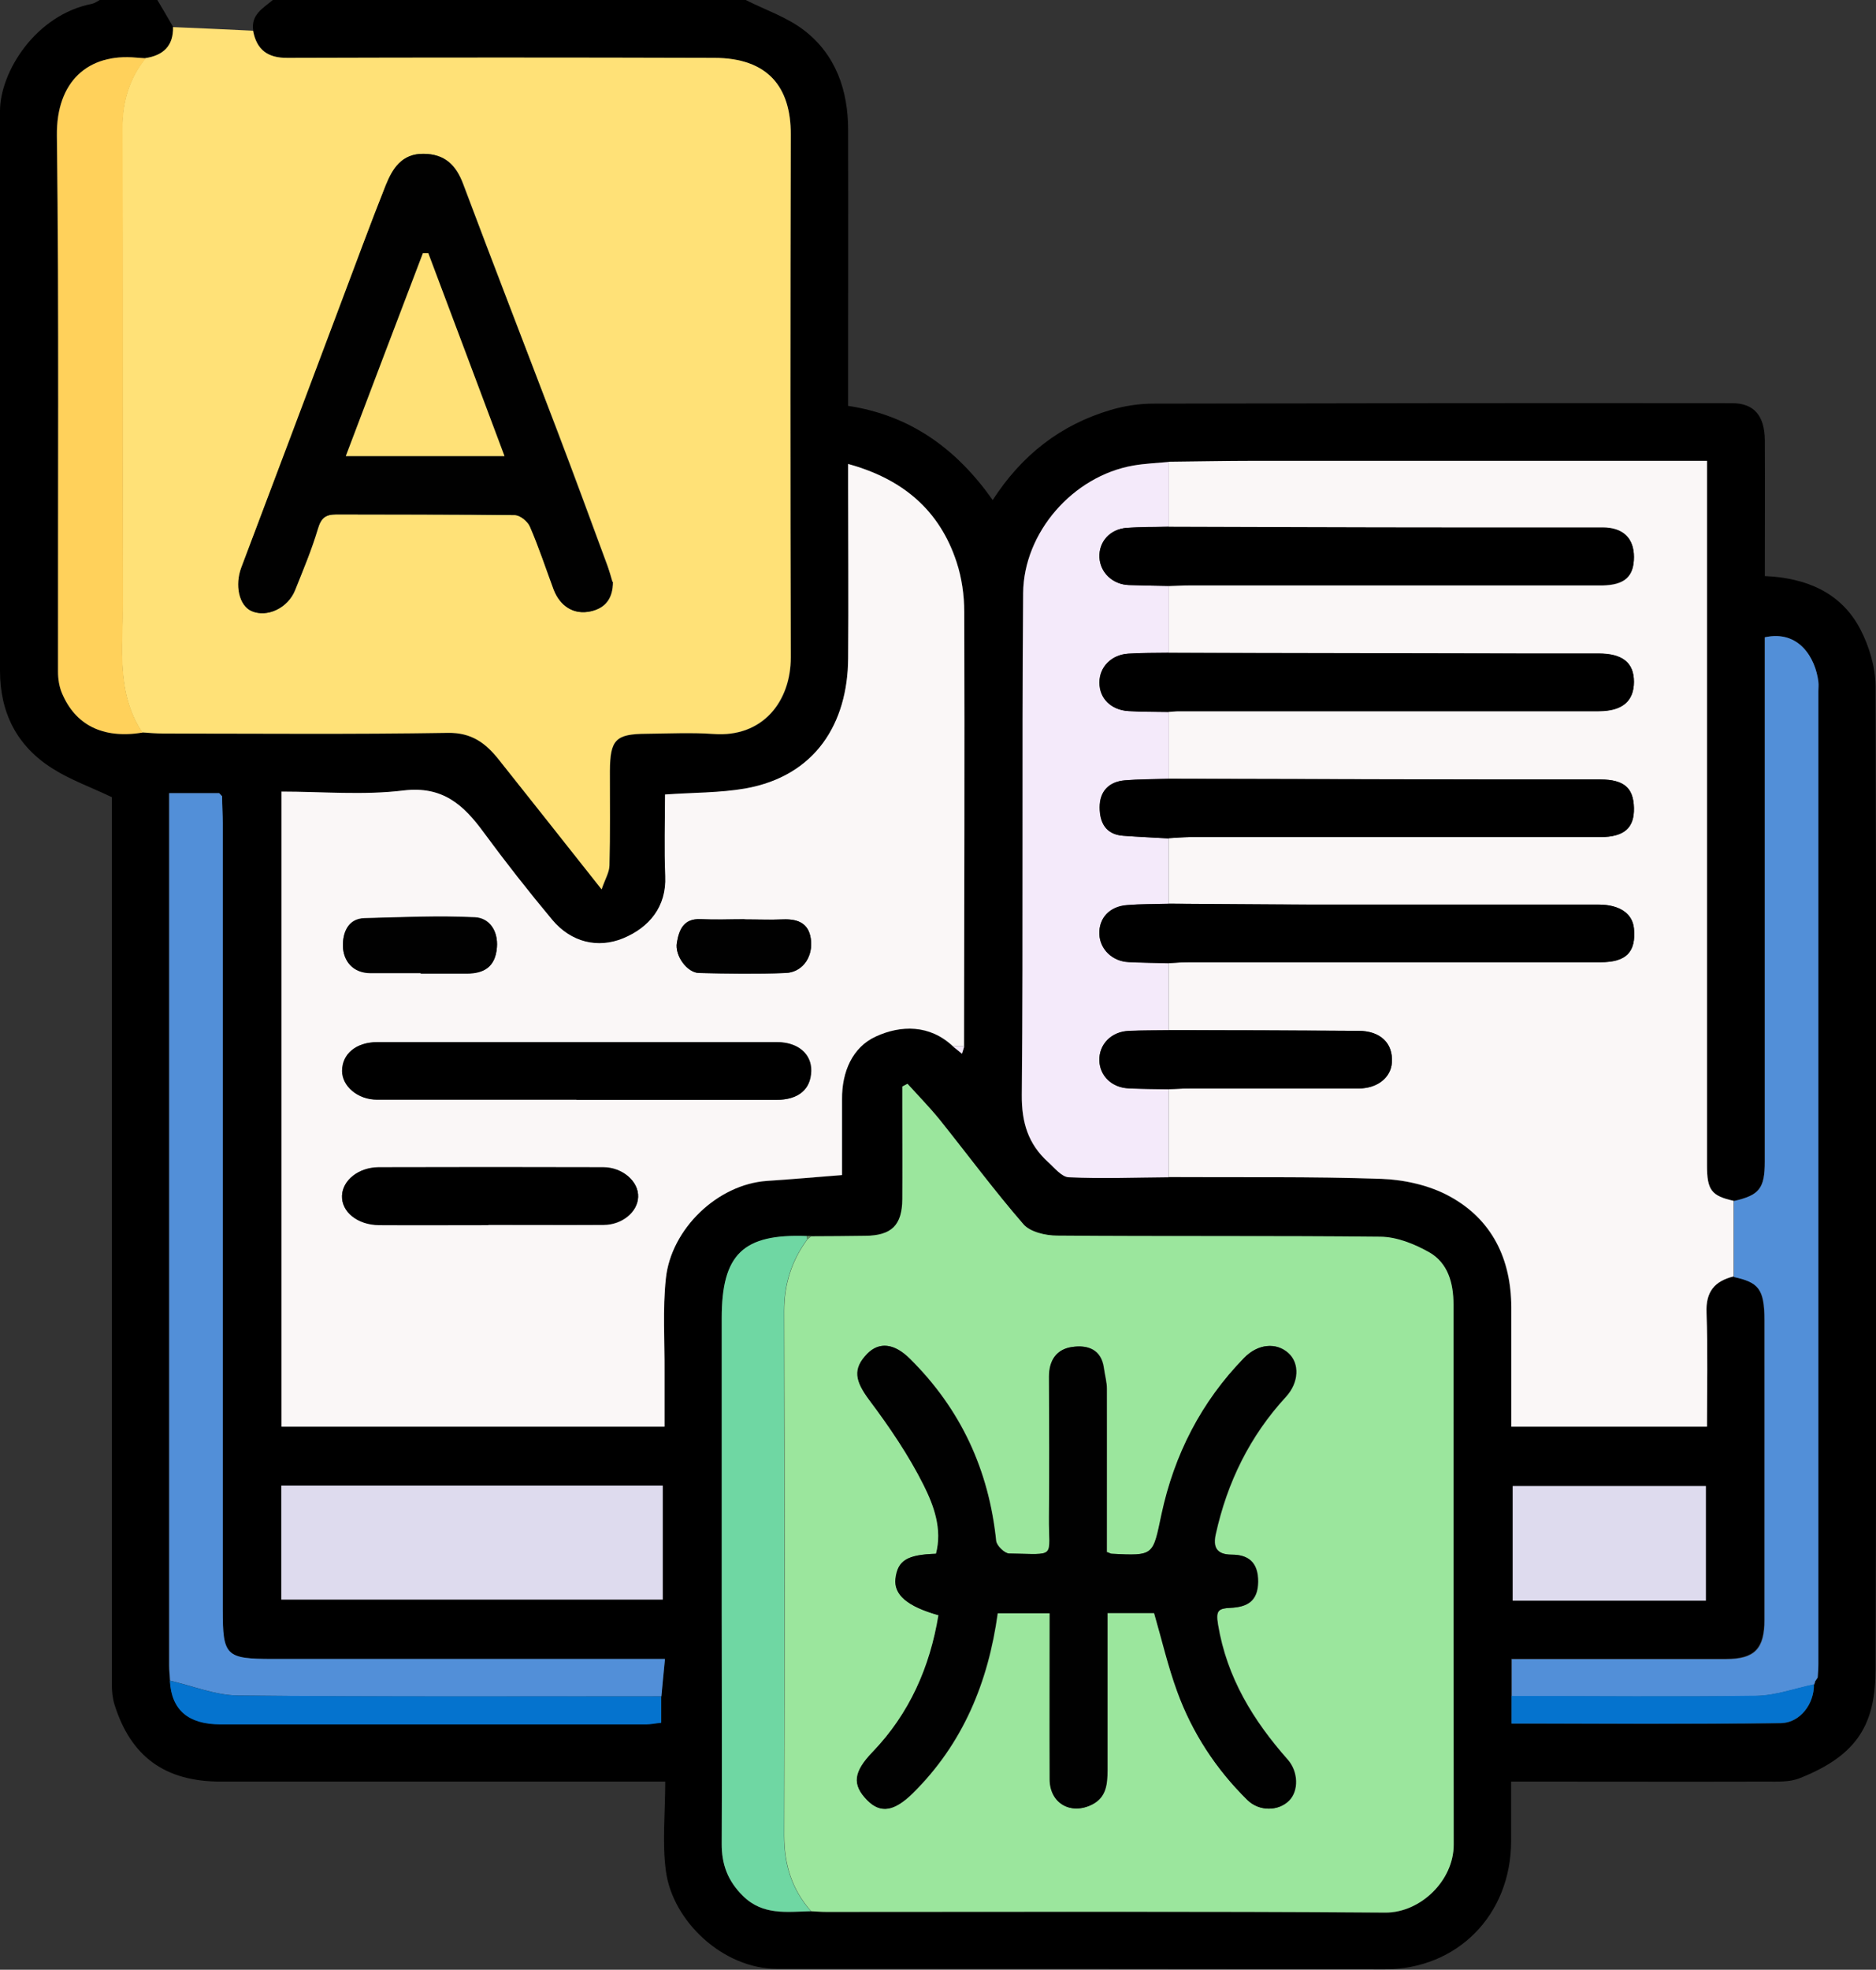 <?xml version="1.0" encoding="UTF-8"?>
<svg id="Layer_1" data-name="Layer 1" xmlns="http://www.w3.org/2000/svg" viewBox="0 0 83.7 87.84">
  <rect x="0" y="0" width="83.7" height="87.84" fill="#333333" stroke="none"/>
  <defs>
    <style>
      .cls-1 {
        fill: #f4eafa;
      }

      .cls-2 {
        fill: #528fd8;
      }

      .cls-3 {
        fill: #9be69d;
      }

      .cls-4 {
        fill: #ffd15b;
      }

      .cls-5 {
        fill: #faf7f7;
      }

      .cls-6 {
        fill: #679868;
      }

      .cls-7 {
        fill: #ffe177;
      }

      .cls-8 {
        fill: #6fd7a3;
      }

      .cls-9 {
        fill: #dedbee;
      }

      .cls-10 {
        fill: #010101;
      }

      .cls-11 {
        fill: #4a80c2;
      }

      .cls-12 {
        fill: #0573ce;
      }
    </style>
  </defs>
  <path d="m33.27,0c.87.44,1.83.76,2.59,1.34,1.43,1.09,1.98,2.69,1.98,4.45.01,3.77,0,7.55,0,11.32,0,.31,0,.62,0,.99,2.79.42,4.85,1.93,6.45,4.2,1.3-2.01,3.03-3.36,5.27-4.02.61-.18,1.26-.28,1.9-.28,8.61-.02,17.21-.03,25.82-.02.98,0,1.45.56,1.46,1.65.01,2,0,4,0,6.06,1.82.08,3.38.71,4.25,2.35.4.76.68,1.69.69,2.55.04,14.61.05,29.22,0,43.83,0,2.41-.75,3.84-3.39,4.88-.45.18-1,.15-1.5.15-3.46.01-6.92,0-10.38,0-.31,0-.61,0-.99,0,0,.95,0,1.8,0,2.65,0,3.3-2.41,5.73-5.65,5.72-9.03-.02-18.07-.02-27.1-.02-2.41,0-4.66-2.12-4.96-4.36-.17-1.26-.03-2.56-.03-3.99h-.96c-6.29,0-12.58,0-18.87,0-2.49,0-4.01-1.11-4.74-3.43-.09-.29-.12-.6-.12-.9,0-12.98,0-25.96,0-38.94,0-.26,0-.51,0-.63-.94-.45-1.85-.77-2.65-1.28C.75,33.27,0,31.78,0,29.91,0,21.59,0,13.27,0,4.95,0,3.22,1.58.66,4.11.17,4.23.14,4.34.06,4.45,0c.86,0,1.72,0,2.57,0,.24.4.48.81.71,1.21.02.85-.44,1.27-1.23,1.39-.14,0-.28-.02-.43-.03-2.15-.2-3.57,1.07-3.54,3.48.09,7.96.03,15.93.05,23.9,0,.32.05.67.18.97.59,1.39,1.78,2.04,3.59,1.75.31.02.62.05.94.05,4.23,0,8.46.05,12.69-.03,1.07-.02,1.7.46,2.28,1.19,1.48,1.86,2.96,3.73,4.59,5.79.16-.47.34-.77.35-1.07.03-1.4,0-2.8.02-4.2,0-1.41.26-1.66,1.63-1.67,1,0,2-.06,3,.01,2.18.16,3.45-1.44,3.44-3.42-.03-7.77-.02-15.54,0-23.31,0-2.11-1.02-3.42-3.42-3.42-6.34-.01-12.69-.01-19.03,0-.89,0-1.38-.37-1.54-1.21C11.18.65,11.74.37,12.17,0,19.21,0,26.24,0,33.27,0Zm2.73,55.13c-2.84-.11-3.8.81-3.8,3.66,0,4.35,0,8.69,0,13.04,0,3.46.01,6.92,0,10.38,0,.94.27,1.68.95,2.35.9.88,1.97.7,3.03.68.23,0,.46.03.68.03,8.32,0,16.63-.03,24.94.03,1.55.01,3.05-1.41,3.05-3.03-.02-8.03,0-16.06-.01-24.09,0-.94-.25-1.85-1.09-2.33-.66-.37-1.45-.68-2.19-.69-4.8-.06-9.6-.02-14.4-.05-.51,0-1.2-.16-1.51-.51-1.31-1.51-2.5-3.12-3.75-4.68-.44-.55-.94-1.05-1.42-1.58-.08.04-.15.08-.23.12,0,.3,0,.61,0,.91,0,1.37,0,2.74,0,4.11,0,1.17-.48,1.63-1.66,1.64-.8,0-1.6.01-2.4.02-.07,0-.13,0-.2,0Zm-6.5,20.52c.05-.54.1-1.07.16-1.67-.49,0-.8,0-1.11,0-5.46,0-10.92,0-16.38,0-2.11,0-2.24-.13-2.24-2.2,0-11.69,0-23.38,0-35.07,0-.4-.02-.8-.03-1.2-.04-.05-.09-.09-.13-.14h-2.23c0,.28,0,.48,0,.68,0,12.74,0,25.48,0,38.22,0,.23.02.46.04.68.08,1.28.82,1.93,2.25,1.93,6.33,0,12.67,0,19,0,.22,0,.43-.04.67-.07v-1.18Zm37.94-.01v1.23c4.04,0,8.02.03,12.01-.02.87-.01,1.5-.88,1.48-1.73.02-.04.03-.09.04-.13.04-.06.08-.12.12-.18.01-.2.03-.4.03-.6,0-14.46,0-28.92,0-43.38,0-.14.01-.29,0-.43-.12-1.06-.87-2.31-2.39-1.98v.92c0,7.49,0,14.97,0,22.46,0,1.2-.24,1.5-1.38,1.76-.99-.22-1.19-.48-1.19-1.57,0-10.17,0-20.34,0-30.51,0-.3,0-.6,0-.92-6.83,0-13.54,0-20.25,0-1.26,0-2.51.02-3.77.04-.53.05-1.06.07-1.58.16-2.7.47-4.89,3-4.92,5.69-.06,7.46,0,14.92-.06,22.38-.01,1.24.29,2.19,1.17,2.99.29.26.61.67.93.68,1.48.06,2.97,0,4.45,0,3.17.01,6.34-.03,9.51.08,1.03.04,2.14.29,3.03.78,1.89,1.03,2.74,2.79,2.75,4.94,0,1.76,0,3.53,0,5.33h8.73c0-1.72.04-3.4-.02-5.08-.03-.94.37-1.41,1.21-1.62,1.1.24,1.37.51,1.37,1.94.01,4.45,0,8.9,0,13.35,0,1.3-.44,1.75-1.71,1.75-2.88,0-5.76,0-8.64,0-.3,0-.61,0-.93,0v1.65Zm-24.42-28.97c0-6.46.03-12.92.01-19.37,0-.74-.11-1.52-.34-2.22-.76-2.32-2.41-3.71-4.84-4.38v.95c0,2.57.02,5.14,0,7.72-.02,2.89-1.46,5.24-4.58,5.8-1.15.21-2.34.19-3.59.27,0,1.19-.04,2.42.01,3.64.06,1.38-.72,2.29-1.87,2.77-1.14.47-2.33.18-3.17-.82-1.06-1.27-2.08-2.56-3.06-3.9-.9-1.23-1.83-2.08-3.58-1.87-1.79.21-3.63.05-5.44.05v28.32h17.07c0-.83,0-1.63,0-2.42.01-1.4-.08-2.81.06-4.19.23-2.19,2.29-4.2,4.52-4.35,1.09-.07,2.18-.17,3.34-.26,0-1.12,0-2.25,0-3.39,0-1.22.46-2.32,1.51-2.79,1.12-.51,2.4-.54,3.44.44.14.11.27.22.41.33.03-.11.06-.22.1-.33Zm-30.47,19.6v5.08h17.02v-5.08H12.55Zm54.94.01v5.11h8.62v-5.11h-8.62Z"/>
  <path class="cls-7" d="m7.74,1.21c1.18.05,2.36.1,3.55.16.16.85.65,1.22,1.54,1.21,6.34-.02,12.69-.02,19.03,0,2.41,0,3.43,1.31,3.42,3.42-.02,7.77-.02,15.54,0,23.31,0,1.98-1.26,3.58-3.44,3.42-.99-.07-2-.02-3-.01-1.38.01-1.62.26-1.63,1.67,0,1.4.02,2.8-.02,4.2,0,.3-.19.6-.35,1.07-1.63-2.06-3.11-3.93-4.59-5.79-.58-.73-1.21-1.21-2.28-1.19-4.23.07-8.46.03-12.69.03-.31,0-.62-.03-.94-.05-1.17-1.77-.86-3.77-.87-5.72-.01-7.06,0-14.12-.02-21.18,0-1.2.3-2.24,1.04-3.17.79-.12,1.25-.54,1.23-1.39Zm19.59,24.74c-.07-.24-.14-.48-.22-.71-.75-2.04-1.5-4.08-2.27-6.1-1.39-3.64-2.8-7.28-4.17-10.93-.32-.86-.82-1.34-1.76-1.35-.97-.01-1.38.66-1.68,1.4-.68,1.7-1.31,3.43-1.96,5.15-1.49,3.96-2.98,7.93-4.48,11.89-.3.8-.11,1.71.45,1.95.68.3,1.61-.13,1.93-.93.36-.91.74-1.81,1.02-2.74.14-.48.34-.64.82-.64,2.66.01,5.32,0,7.97.03.24,0,.58.28.68.51.4.92.71,1.87,1.06,2.81.28.76.91,1.14,1.65.97.67-.15.98-.6.98-1.31Z"/>
  <path class="cls-3" d="m36.2,55.13c.8,0,1.6-.01,2.4-.02,1.18-.01,1.65-.47,1.66-1.64.01-1.37,0-2.74,0-4.11,0-.3,0-.61,0-.91.08-.04.15-.08.23-.12.47.52.97,1.03,1.42,1.58,1.25,1.56,2.44,3.17,3.75,4.68.3.35.99.51,1.51.51,4.8.04,9.6,0,14.4.05.74,0,1.53.32,2.19.69.85.48,1.09,1.39,1.09,2.33,0,8.03,0,16.06.01,24.09,0,1.62-1.5,3.04-3.05,3.03-8.31-.06-16.63-.03-24.94-.03-.23,0-.46-.02-.68-.03-.85-.96-1.2-2.08-1.2-3.37.02-7.8.02-15.6,0-23.41,0-1.19.34-2.24,1.04-3.19.06-.05.12-.09.18-.14Zm13.19,14.09c0-2.44,0-4.87,0-7.29,0-.3-.09-.6-.13-.91-.11-.85-.73-1.06-1.42-.95-.69.1-1.03.59-1.02,1.32.01,2.09.02,4.17,0,6.26-.02,1.87.38,1.66-1.78,1.63-.21,0-.57-.35-.59-.57-.33-3.16-1.58-5.87-3.84-8.11-.7-.7-1.37-.77-1.9-.23-.66.68-.55,1.21.09,2.06.9,1.2,1.75,2.46,2.43,3.8.46.91.84,1.96.55,3.06-1.3.04-1.71.3-1.81,1.11-.09.71.53,1.24,1.92,1.63-.38,2.32-1.29,4.39-2.93,6.09-.86.9-.95,1.46-.25,2.16.59.6,1.19.5,2.02-.31,2.25-2.22,3.37-4.97,3.79-8.03h2.33c0,2.51,0,4.96,0,7.42,0,1.06.94,1.59,1.89,1.11.64-.33.67-.92.68-1.52,0-2.33,0-4.67,0-7.02h2.09c.35,1.21.63,2.38,1.03,3.5.67,1.85,1.73,3.47,3.13,4.84.53.52,1.38.5,1.85.03.44-.44.41-1.3-.06-1.83-1.54-1.74-2.72-3.66-3.11-6.02-.11-.64.02-.72.57-.75.71-.03,1.21-.27,1.22-1.17,0-.88-.46-1.2-1.17-1.2-.73,0-.84-.38-.72-.92.51-2.31,1.52-4.37,3.13-6.12.58-.63.62-1.49.11-1.95-.54-.49-1.35-.42-1.97.22-1.9,1.96-3.11,4.32-3.68,6.97-.39,1.84-.32,1.86-2.24,1.76-.03,0-.05-.02-.18-.07Z"/>
  <path class="cls-5" d="m52.14,20.59c1.26-.01,2.51-.04,3.77-.04,6.71,0,13.43,0,20.25,0,0,.32,0,.62,0,.92,0,10.17,0,20.34,0,30.51,0,1.09.2,1.35,1.19,1.57,0,1.12,0,2.25,0,3.37-.85.21-1.25.68-1.21,1.62.06,1.68.02,3.36.02,5.08h-8.73c0-1.8,0-3.57,0-5.33-.01-2.15-.86-3.91-2.75-4.94-.89-.49-2.01-.74-3.03-.78-3.17-.11-6.34-.06-9.51-.08,0-1.31,0-2.61,0-3.92.31,0,.63-.03.94-.03,2.51,0,5.02,0,7.53,0,.85,0,1.45-.49,1.49-1.16.05-.86-.51-1.4-1.49-1.41-2.82-.02-5.64-.02-8.47-.03,0-1,0-1.99,0-2.99.31-.01.63-.04.94-.04,6.11,0,12.22,0,18.33,0,1.15,0,1.59-.46,1.49-1.51-.06-.66-.64-1.06-1.58-1.06-4.34,0-8.68,0-13.02,0-2.05,0-4.11-.02-6.16-.04,0-.97,0-1.95,0-2.92.31-.02.62-.04.94-.05,6.11,0,12.21,0,18.32,0,1.07,0,1.52-.41,1.5-1.3-.02-.9-.44-1.26-1.5-1.27-1.48,0-2.97,0-4.45,0-4.94,0-9.87-.02-14.81-.03,0-.99,0-1.98,0-2.98.14-.01.28-.03.43-.03,6.25,0,12.5,0,18.75,0,1.06,0,1.58-.44,1.58-1.31,0-.85-.51-1.26-1.58-1.26-1.2,0-2.4,0-3.6,0-5.19-.01-10.39-.02-15.58-.03v-2.98c.31-.01.63-.03.94-.03,5.91,0,11.82,0,17.73,0,.23,0,.46,0,.69,0,.98-.02,1.4-.39,1.4-1.26,0-.82-.48-1.3-1.4-1.31-2.31-.01-4.63,0-6.94,0-4.14,0-8.28-.02-12.42-.03v-2.89Z"/>
  <path class="cls-5" d="m42.52,46.66c-1.04-.98-2.33-.95-3.44-.44-1.05.48-1.52,1.58-1.51,2.79,0,1.14,0,2.27,0,3.39-1.16.09-2.25.19-3.34.26-2.23.15-4.29,2.16-4.52,4.35-.15,1.38-.05,2.79-.06,4.19,0,.79,0,1.59,0,2.42H12.56v-28.32c1.81,0,3.65.17,5.44-.05,1.75-.21,2.68.64,3.58,1.87.98,1.33,2,2.63,3.06,3.9.84,1,2.03,1.29,3.17.82,1.15-.48,1.93-1.4,1.87-2.77-.05-1.22-.01-2.44-.01-3.64,1.24-.09,2.44-.07,3.59-.27,3.13-.56,4.56-2.91,4.58-5.8.02-2.57,0-5.14,0-7.72v-.95c2.44.67,4.08,2.06,4.84,4.38.23.7.34,1.48.34,2.22.02,6.46,0,12.92-.01,19.37-.17,0-.34,0-.5,0Zm-16.79,2.38c2.97,0,5.94,0,8.92,0,.99,0,1.53-.46,1.55-1.28.02-.76-.59-1.29-1.53-1.29-5.94,0-11.89,0-17.83,0-.94,0-1.56.53-1.56,1.28,0,.69.7,1.28,1.55,1.28,2.97,0,5.94,0,8.92,0Zm-3.94,5.59c1.71,0,3.43,0,5.14,0,.83,0,1.52-.58,1.54-1.24.03-.69-.69-1.32-1.56-1.32-3.34-.01-6.68-.01-10.02,0-.89,0-1.6.58-1.63,1.26-.03.71.68,1.3,1.65,1.31,1.63.01,3.25,0,4.88,0Zm-3.02-11.23h0c.68,0,1.37,0,2.05,0,.78,0,1.28-.3,1.35-1.16.06-.76-.35-1.31-.98-1.34-1.64-.08-3.29,0-4.93.04-.78.02-.97.72-.96,1.24.02.66.44,1.2,1.24,1.2.74,0,1.48,0,2.23,0Zm14.45-2.4h0c-.66,0-1.31.02-1.97-.01-.76-.04-.96.48-1.05,1.05-.1.58.46,1.34.99,1.35,1.28.03,2.57.05,3.85,0,.73-.03,1.19-.65,1.15-1.38-.05-.8-.53-1.04-1.26-1.01-.57.03-1.14,0-1.71,0Z"/>
  <path class="cls-1" d="m52.14,37.39c0,.97,0,1.95,0,2.92-.62.02-1.24,0-1.86.06-.78.06-1.26.6-1.23,1.3.03.68.59,1.21,1.31,1.24.59.03,1.19.03,1.78.05,0,1,0,1.99,0,2.99-.59.01-1.19,0-1.78.03-.78.04-1.33.6-1.31,1.32.02.69.56,1.21,1.31,1.24.59.03,1.19.03,1.78.04,0,1.31,0,2.61,0,3.92-1.48.01-2.97.07-4.45,0-.32-.01-.64-.42-.93-.68-.88-.8-1.18-1.75-1.17-2.99.07-7.46,0-14.92.06-22.38.02-2.69,2.21-5.22,4.92-5.69.52-.09,1.05-.11,1.58-.16,0,.96,0,1.93,0,2.89-.62.01-1.25,0-1.87.05-.76.05-1.26.62-1.22,1.32.03.68.59,1.21,1.31,1.23.59.02,1.19.03,1.78.04,0,.99,0,1.99,0,2.98-.6.01-1.2,0-1.8.04-.76.04-1.29.59-1.29,1.28,0,.71.51,1.23,1.29,1.28.6.03,1.2.03,1.8.04,0,.99,0,1.98,0,2.98-.65.02-1.31.01-1.96.07-.71.06-1.12.49-1.12,1.2,0,.67.26,1.21,1.04,1.27.68.05,1.36.08,2.04.12Z"/>
  <path class="cls-2" d="m77.36,56.93c0-1.12,0-2.25,0-3.37,1.14-.26,1.38-.56,1.38-1.76,0-7.49,0-14.97,0-22.46v-.92c1.52-.34,2.26.92,2.39,1.98.02.14,0,.29,0,.43,0,14.46,0,28.92,0,43.38,0,.2-.02.4-.03.6-.04.06-.08.12-.12.18,0,.05-.02.09-.04.13-.86.18-1.71.49-2.57.51-3.64.05-7.28.02-10.92.01v-1.65c.33,0,.63,0,.93,0,2.88,0,5.76,0,8.64,0,1.27,0,1.71-.46,1.71-1.75,0-4.45,0-8.9,0-13.35,0-1.42-.28-1.7-1.37-1.94Z"/>
  <path class="cls-2" d="m9.91,35.51c0,.4.03.8.03,1.2,0,11.69,0,23.38,0,35.07,0,2.07.13,2.2,2.24,2.2,5.46,0,10.92,0,16.38,0,.31,0,.62,0,1.11,0-.06.59-.11,1.13-.16,1.67-6.3,0-12.6.03-18.89-.04-1.01-.01-2.02-.43-3.03-.66-.01-.23-.04-.46-.04-.68,0-12.74,0-25.48,0-38.22,0-.2,0-.39,0-.68h2.23s.09.09.13.14Z"/>
  <path class="cls-9" d="m12.55,66.25h17.02v5.08H12.55v-5.08Z"/>
  <path class="cls-4" d="m6.51,2.6c-.75.92-1.05,1.97-1.04,3.17.03,7.06,0,14.12.02,21.18,0,1.94-.31,3.95.87,5.72-1.8.29-3-.36-3.59-1.75-.13-.3-.18-.65-.18-.97-.01-7.97.05-15.93-.05-23.9-.03-2.42,1.39-3.68,3.54-3.48.14.01.28.02.43.03Z"/>
  <path class="cls-8" d="m36.02,55.26c-.7.95-1.04,2-1.04,3.19.01,7.8.02,15.6,0,23.41,0,1.29.35,2.41,1.2,3.37-1.06.02-2.14.2-3.03-.68-.68-.67-.96-1.41-.95-2.35.02-3.46,0-6.92,0-10.38,0-4.35,0-8.69,0-13.04,0-2.85.95-3.77,3.8-3.66,0,.05,0,.09.02.14Z"/>
  <path class="cls-9" d="m67.49,66.27h8.62v5.11h-8.62v-5.11Z"/>
  <path class="cls-12" d="m7.58,74.95c1.01.23,2.02.65,3.03.66,6.3.06,12.59.03,18.89.04,0,.37,0,.74,0,1.18-.24.02-.45.07-.67.07-6.33,0-12.67,0-19,0-1.44,0-2.18-.65-2.25-1.93Z"/>
  <path class="cls-12" d="m67.44,75.63c3.64,0,7.28.04,10.92-.01.86-.01,1.71-.33,2.57-.51.02.86-.61,1.72-1.48,1.73-3.98.05-7.97.02-12.01.02v-1.23Z"/>
  <path class="cls-1" d="m42.52,46.66c.17,0,.34,0,.5,0-.03.11-.06.22-.1.33-.14-.11-.27-.22-.41-.33Z"/>
  <path class="cls-11" d="m9.91,35.51s-.09-.09-.13-.14c.04.05.09.09.13.14Z"/>
  <path class="cls-6" d="m36.02,55.26s-.02-.09-.02-.14c.07,0,.13,0,.2,0-.06.05-.12.09-.18.14Z"/>
  <path class="cls-11" d="m80.97,74.97c.04-.06.08-.12.12-.18-.04.06-.08.12-.12.18Z"/>
  <path class="cls-10" d="m27.33,25.95c0,.71-.31,1.16-.98,1.31-.74.17-1.36-.22-1.65-.97-.35-.94-.66-1.89-1.06-2.81-.1-.23-.44-.51-.68-.51-2.66-.04-5.32-.02-7.97-.03-.47,0-.68.16-.82.64-.27.93-.65,1.84-1.02,2.74-.32.8-1.24,1.23-1.93.93-.56-.25-.75-1.16-.45-1.95,1.5-3.96,2.99-7.93,4.48-11.89.65-1.72,1.28-3.44,1.96-5.15.3-.74.71-1.41,1.68-1.4.94.01,1.44.5,1.76,1.35,1.37,3.65,2.79,7.28,4.17,10.93.77,2.03,1.52,4.07,2.27,6.1.09.23.15.47.22.71Zm-4.83-5.61c-1.15-3.06-2.27-6.05-3.4-9.05-.08,0-.16,0-.24,0-1.14,2.99-2.27,5.98-3.44,9.05h7.07Z"/>
  <path class="cls-10" d="m49.4,69.22c.13.05.15.07.18.07,1.92.1,1.85.08,2.24-1.76.57-2.66,1.77-5.01,3.68-6.97.62-.64,1.43-.7,1.97-.22.51.46.47,1.32-.11,1.95-1.62,1.75-2.62,3.81-3.13,6.12-.12.54,0,.92.72.92.72,0,1.18.33,1.17,1.2,0,.89-.51,1.13-1.22,1.17-.55.03-.67.11-.57.75.39,2.36,1.57,4.28,3.11,6.02.47.53.5,1.39.06,1.83-.47.47-1.32.49-1.85-.03-1.4-1.38-2.46-3-3.13-4.84-.41-1.12-.68-2.29-1.03-3.5h-2.09c0,2.35,0,4.69,0,7.02,0,.59-.04,1.19-.68,1.52-.95.48-1.88-.05-1.89-1.11-.01-2.45,0-4.91,0-7.42h-2.33c-.42,3.06-1.54,5.81-3.79,8.03-.82.81-1.43.91-2.02.31-.69-.7-.61-1.27.25-2.16,1.64-1.71,2.55-3.78,2.93-6.09-1.39-.39-2-.91-1.92-1.63.1-.81.51-1.07,1.81-1.11.29-1.1-.09-2.14-.55-3.06-.67-1.34-1.53-2.6-2.43-3.8-.63-.85-.75-1.38-.09-2.06.53-.54,1.2-.47,1.9.23,2.26,2.24,3.52,4.95,3.84,8.11.02.22.39.57.59.57,2.16.03,1.76.24,1.78-1.63.02-2.09.01-4.17,0-6.26,0-.73.34-1.22,1.02-1.32.69-.1,1.31.1,1.42.95.04.3.13.6.13.91.01,2.42,0,4.85,0,7.29Z"/>
  <path d="m52.14,42.95c-.59-.01-1.19-.02-1.78-.05-.72-.03-1.28-.56-1.31-1.24-.03-.71.44-1.24,1.23-1.3.62-.05,1.24-.04,1.86-.06,2.05.01,4.11.03,6.16.04,4.34,0,8.68,0,13.02,0,.94,0,1.51.4,1.58,1.06.1,1.06-.34,1.51-1.49,1.51-6.11,0-12.22,0-18.33,0-.31,0-.63.02-.94.04Z"/>
  <path d="m52.14,26.13c-.59-.01-1.19-.02-1.78-.04-.72-.03-1.27-.55-1.31-1.23-.03-.7.47-1.26,1.22-1.32.62-.04,1.24-.03,1.87-.05,4.14.01,8.28.03,12.42.03,2.31,0,4.63,0,6.94,0,.92,0,1.4.48,1.4,1.31,0,.87-.42,1.24-1.4,1.26-.23,0-.46,0-.69,0-5.91,0-11.82,0-17.73,0-.31,0-.63.02-.94.03Z"/>
  <path d="m52.14,37.39c-.68-.04-1.36-.07-2.04-.12-.78-.06-1.04-.6-1.04-1.27,0-.71.41-1.14,1.12-1.2.65-.05,1.31-.05,1.96-.07,4.94.01,9.87.02,14.81.03,1.48,0,2.97,0,4.45,0,1.06,0,1.48.38,1.5,1.27.02.89-.43,1.29-1.5,1.3-6.11,0-12.21,0-18.32,0-.31,0-.62.03-.94.05Z"/>
  <path d="m52.14,31.75c-.6-.01-1.2,0-1.8-.04-.78-.05-1.3-.57-1.29-1.28,0-.69.54-1.23,1.29-1.28.6-.04,1.2-.03,1.8-.04,5.19.01,10.39.02,15.58.03,1.2,0,2.4,0,3.6,0,1.07,0,1.58.41,1.58,1.26,0,.86-.52,1.31-1.58,1.31-6.25,0-12.5,0-18.75,0-.14,0-.28.02-.43.03Z"/>
  <path d="m52.14,48.57c-.59-.01-1.19-.01-1.78-.04-.75-.03-1.29-.55-1.31-1.24-.02-.72.53-1.29,1.31-1.32.59-.03,1.19-.02,1.78-.03,2.82,0,5.64.01,8.47.03.98,0,1.55.55,1.49,1.41-.04.67-.64,1.16-1.49,1.16-2.51,0-5.02,0-7.53,0-.31,0-.63.02-.94.03Z"/>
  <path d="m25.73,49.04c-2.97,0-5.94,0-8.92,0-.85,0-1.55-.6-1.55-1.28,0-.76.62-1.28,1.56-1.28,5.94,0,11.89,0,17.83,0,.94,0,1.55.52,1.53,1.29-.02.81-.56,1.28-1.55,1.28-2.97,0-5.94,0-8.92,0Z"/>
  <path d="m21.79,54.62c-1.63,0-3.25,0-4.88,0-.96,0-1.68-.59-1.65-1.31.03-.68.73-1.25,1.63-1.26,3.34-.01,6.68-.01,10.02,0,.87,0,1.59.64,1.56,1.32-.02.66-.71,1.23-1.54,1.24-1.71.01-3.43,0-5.14,0Z"/>
  <path class="cls-10" d="m18.77,43.4c-.74,0-1.48,0-2.23,0-.8,0-1.22-.54-1.24-1.2-.01-.53.18-1.22.96-1.24,1.64-.05,3.29-.12,4.93-.04.63.03,1.04.58.98,1.34-.07.86-.57,1.16-1.35,1.16-.68,0-1.37,0-2.05,0h0Z"/>
  <path class="cls-10" d="m33.22,41c.57,0,1.14.02,1.71,0,.73-.03,1.21.21,1.26,1.01.04.73-.42,1.36-1.15,1.38-1.28.05-2.57.03-3.85,0-.53-.01-1.09-.77-.99-1.35.1-.56.3-1.08,1.05-1.05.65.03,1.31,0,1.97,0h0Z"/>
  <path class="cls-7" d="m22.5,20.34h-7.07c1.16-3.07,2.3-6.06,3.44-9.05.08,0,.16,0,.24,0,1.13,2.99,2.25,5.99,3.4,9.05Z"/>
</svg>